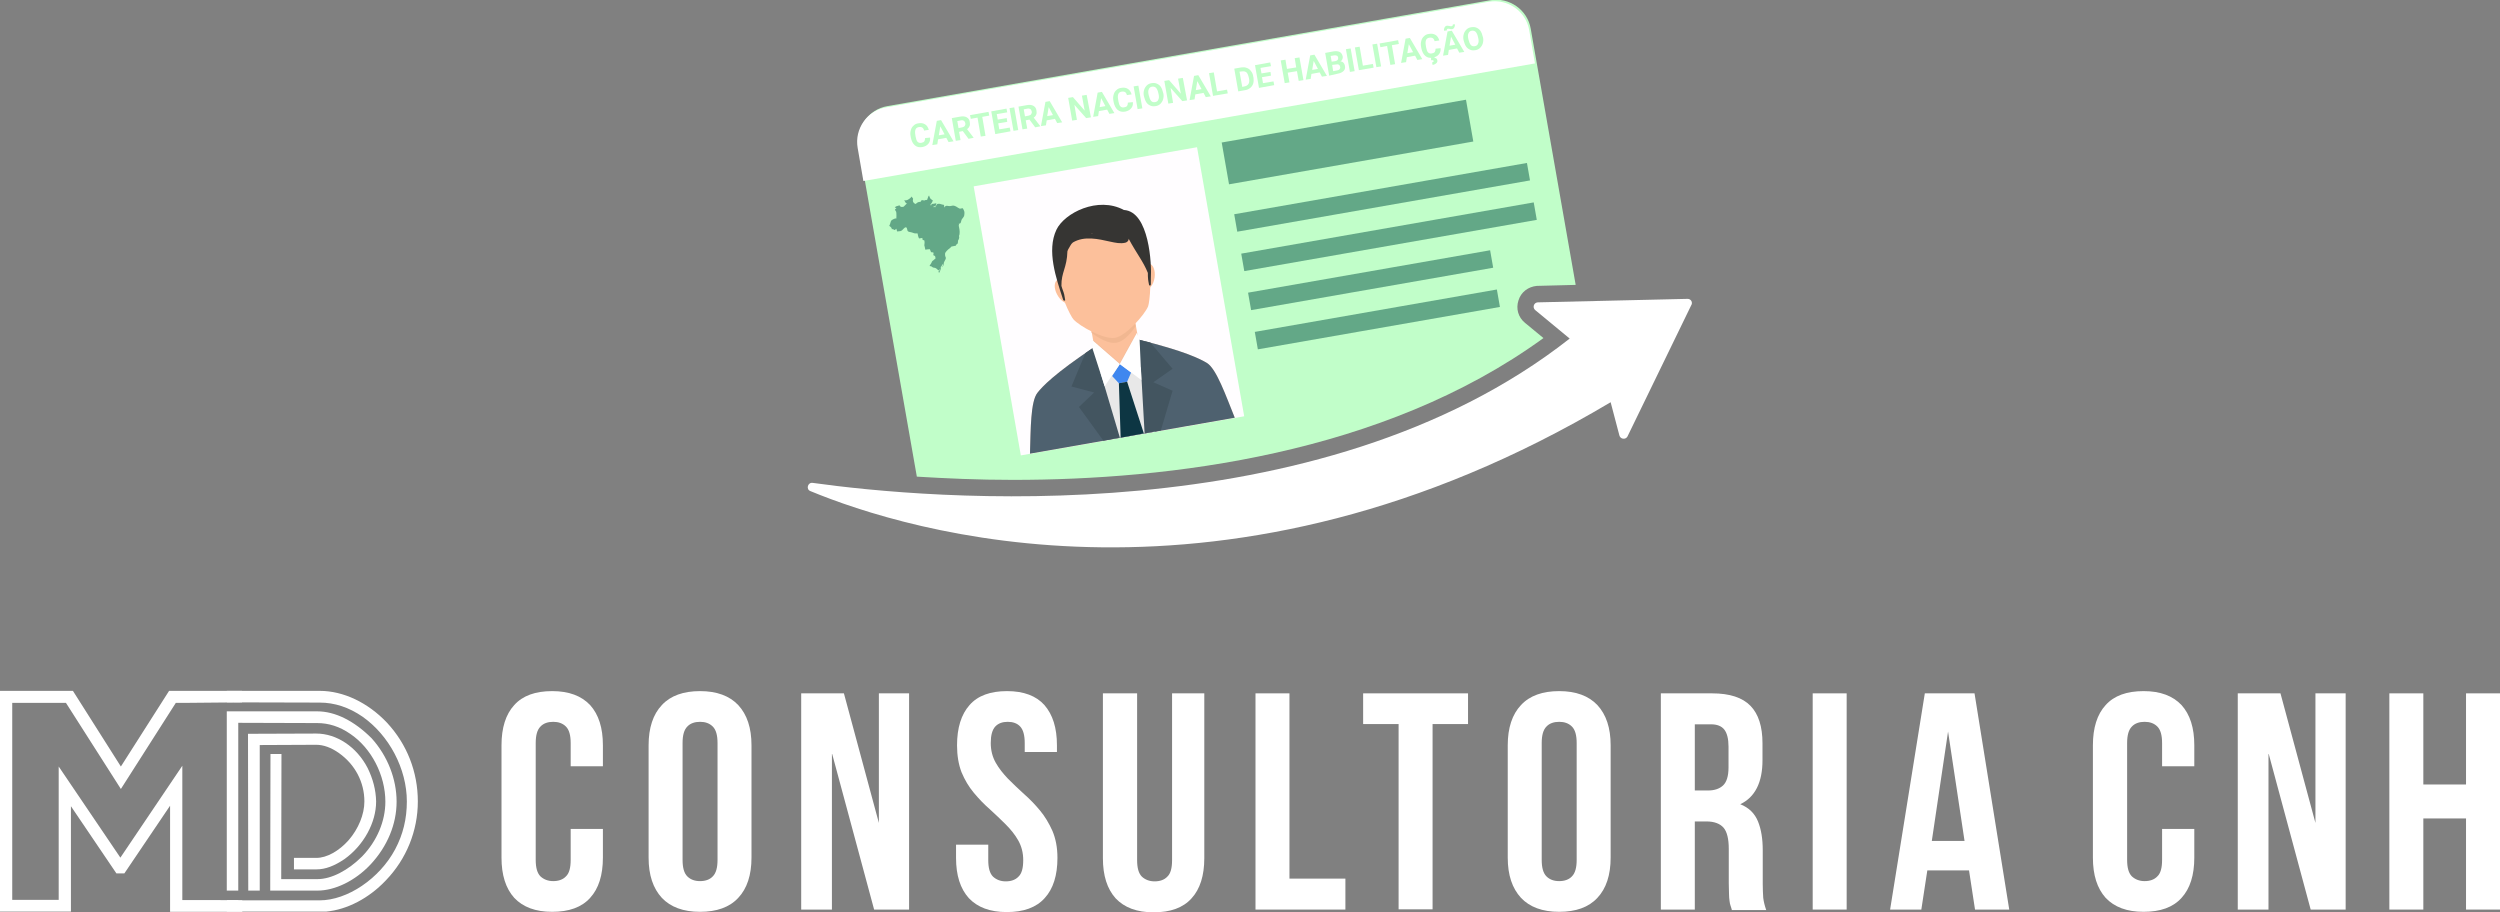 <svg width="211" height="77" viewBox="0 0 211 77" fill="none" xmlns="http://www.w3.org/2000/svg">
<rect x="0" y="0" width="211" height="77" fill="#808080" stroke="none"/>
<g clip-path="url(#clip0)">
<path d="M50.885 69.962V72.385C50.885 73.86 50.526 74.998 49.809 75.778C49.093 76.579 48.018 76.958 46.605 76.958C45.193 76.958 44.139 76.558 43.401 75.778C42.685 74.977 42.327 73.86 42.327 72.385V62.902C42.327 61.427 42.685 60.289 43.401 59.51C44.118 58.709 45.193 58.33 46.605 58.33C48.018 58.33 49.072 58.73 49.809 59.51C50.526 60.31 50.885 61.427 50.885 62.902V64.672H48.165V62.713C48.165 62.059 48.039 61.596 47.765 61.322C47.491 61.048 47.133 60.922 46.69 60.922C46.247 60.922 45.868 61.048 45.615 61.322C45.341 61.596 45.214 62.059 45.214 62.713V72.575C45.214 73.228 45.341 73.692 45.615 73.966C45.889 74.219 46.247 74.366 46.69 74.366C47.133 74.366 47.512 74.24 47.765 73.966C48.039 73.713 48.165 73.249 48.165 72.575V69.962H50.885Z" fill="white"/>
<path d="M54.742 62.902C54.742 61.427 55.121 60.289 55.859 59.51C56.597 58.709 57.693 58.33 59.084 58.33C60.496 58.33 61.572 58.73 62.309 59.51C63.047 60.31 63.426 61.427 63.426 62.902V72.385C63.426 73.86 63.047 74.998 62.309 75.778C61.572 76.579 60.475 76.958 59.084 76.958C57.672 76.958 56.597 76.558 55.859 75.778C55.121 74.977 54.742 73.86 54.742 72.385V62.902ZM57.609 72.575C57.609 73.228 57.735 73.692 58.009 73.966C58.283 74.24 58.642 74.366 59.084 74.366C59.527 74.366 59.906 74.24 60.159 73.966C60.433 73.692 60.56 73.228 60.56 72.575V62.713C60.56 62.059 60.433 61.596 60.159 61.322C59.885 61.048 59.527 60.922 59.084 60.922C58.642 60.922 58.262 61.048 58.009 61.322C57.735 61.596 57.609 62.059 57.609 62.713V72.575Z" fill="white"/>
<path d="M70.214 63.556V76.768H67.621V58.519H71.226L74.177 69.456V58.519H76.727V76.768H73.776L70.214 63.556Z" fill="white"/>
<path d="M80.774 62.902C80.774 61.427 81.133 60.289 81.828 59.51C82.524 58.709 83.599 58.33 84.99 58.33C86.403 58.33 87.456 58.73 88.152 59.51C88.848 60.31 89.206 61.427 89.206 62.902V63.471H86.487V62.713C86.487 62.059 86.36 61.596 86.107 61.322C85.854 61.048 85.496 60.922 85.053 60.922C84.611 60.922 84.252 61.048 83.999 61.322C83.746 61.596 83.62 62.059 83.62 62.713C83.62 63.345 83.768 63.893 84.042 64.377C84.316 64.862 84.674 65.305 85.075 65.726C85.496 66.148 85.939 66.569 86.424 67.012C86.908 67.433 87.351 67.897 87.773 68.402C88.194 68.908 88.531 69.477 88.827 70.13C89.101 70.784 89.248 71.521 89.248 72.406C89.248 73.881 88.89 75.019 88.173 75.799C87.456 76.6 86.381 76.979 84.969 76.979C83.557 76.979 82.503 76.579 81.765 75.799C81.048 74.998 80.69 73.881 80.69 72.406V71.289H83.409V72.596C83.409 73.249 83.536 73.713 83.81 73.987C84.084 74.24 84.442 74.387 84.885 74.387C85.328 74.387 85.707 74.261 85.96 73.987C86.234 73.734 86.36 73.27 86.36 72.596C86.36 71.964 86.213 71.416 85.939 70.931C85.665 70.446 85.306 70.004 84.885 69.582C84.463 69.161 84.021 68.74 83.536 68.297C83.051 67.876 82.608 67.412 82.187 66.906C81.765 66.4 81.428 65.832 81.154 65.178C80.901 64.525 80.774 63.766 80.774 62.902Z" fill="white"/>
<path d="M95.972 58.519V72.596C95.972 73.249 96.099 73.713 96.373 73.987C96.647 74.24 97.005 74.387 97.448 74.387C97.891 74.387 98.27 74.261 98.523 73.987C98.797 73.734 98.923 73.27 98.923 72.596V58.519H101.643V72.427C101.643 73.902 101.284 75.04 100.568 75.82C99.851 76.621 98.776 77 97.364 77C95.951 77 94.897 76.6 94.16 75.82C93.443 75.019 93.085 73.902 93.085 72.427V58.519H95.972Z" fill="white"/>
<path d="M105.964 58.519H108.83V74.155H113.552V76.768H105.964V58.519Z" fill="white"/>
<path d="M115.028 58.519H123.902V61.111H120.909V76.747H118.042V61.111H115.049V58.519H115.028Z" fill="white"/>
<path d="M127.253 62.902C127.253 61.427 127.633 60.289 128.371 59.51C129.108 58.709 130.204 58.33 131.596 58.33C133.008 58.33 134.083 58.73 134.821 59.51C135.559 60.31 135.938 61.427 135.938 62.902V72.385C135.938 73.86 135.559 74.998 134.821 75.778C134.083 76.579 132.987 76.958 131.596 76.958C130.183 76.958 129.108 76.558 128.371 75.778C127.633 74.977 127.253 73.86 127.253 72.385V62.902ZM130.12 72.575C130.12 73.228 130.247 73.692 130.521 73.966C130.795 74.24 131.153 74.366 131.596 74.366C132.038 74.366 132.418 74.24 132.671 73.966C132.945 73.692 133.071 73.228 133.071 72.575V62.713C133.071 62.059 132.945 61.596 132.671 61.322C132.397 61.048 132.038 60.922 131.596 60.922C131.153 60.922 130.774 61.048 130.521 61.322C130.247 61.596 130.12 62.059 130.12 62.713V72.575Z" fill="white"/>
<path d="M146.161 76.768C146.119 76.642 146.098 76.537 146.056 76.431C146.014 76.326 145.993 76.199 145.972 76.031C145.95 75.883 145.929 75.672 145.929 75.441C145.929 75.188 145.908 74.893 145.908 74.535V71.648C145.908 70.805 145.761 70.194 145.466 69.856C145.171 69.519 144.686 69.33 144.032 69.33H143.042V76.768H140.175V58.519H144.496C145.993 58.519 147.068 58.877 147.742 59.573C148.417 60.268 148.754 61.322 148.754 62.734V64.167C148.754 66.042 148.122 67.286 146.878 67.876C147.616 68.171 148.1 68.655 148.375 69.33C148.649 70.004 148.775 70.805 148.775 71.774V74.598C148.775 75.04 148.796 75.441 148.817 75.778C148.859 76.115 148.944 76.452 149.07 76.811H146.161V76.768ZM143.042 61.111V66.717H144.159C144.707 66.717 145.128 66.569 145.423 66.295C145.719 66.021 145.887 65.516 145.887 64.778V63.008C145.887 62.355 145.761 61.87 145.529 61.575C145.297 61.28 144.918 61.132 144.412 61.132H143.042V61.111Z" fill="white"/>
<path d="M152.991 58.519H155.858V76.768H152.991V58.519Z" fill="white"/>
<path d="M169.58 76.768H166.692L166.186 73.46H162.666L162.16 76.768H159.525L162.455 58.519H166.65L169.58 76.768ZM163.045 70.973H165.807L164.416 61.743L163.045 70.973Z" fill="white"/>
<path d="M31.028 64.82C30.101 63.029 28.414 61.912 26.686 61.912L20.931 61.933L20.953 75.167H21.922V62.882L26.686 62.86C27.297 62.86 27.951 63.092 28.604 63.556C29.974 64.525 30.754 66.021 30.754 67.644C30.754 68.74 30.248 69.962 29.426 70.91C28.604 71.837 27.571 72.406 26.707 72.406H24.81V73.376H26.707C27.466 73.376 28.225 73.081 29.068 72.512C30.691 71.353 31.745 69.435 31.745 67.644C31.724 66.653 31.471 65.726 31.028 64.82Z" fill="white"/>
<path d="M32.651 60.985C31.049 59.299 28.983 58.309 26.981 58.309H19.14V59.278L26.981 59.299C28.246 59.299 29.447 59.699 30.585 60.479C32.841 62.059 34.338 64.883 34.338 67.644C34.338 69.098 34.021 70.425 33.347 71.69C32.019 74.176 29.3 75.989 26.981 75.989H20.109V75.968H19.14V76.937H27.55C29.3 76.768 31.134 75.82 32.567 74.303C34.295 72.512 35.265 70.13 35.265 67.644C35.265 65.157 34.359 62.818 32.651 60.985Z" fill="white"/>
<path d="M22.828 63.64L22.807 74.682V75.167H26.791C28.267 75.167 29.974 74.345 31.281 72.954C32.693 71.437 33.473 69.561 33.473 67.665C33.473 65.747 32.715 63.809 31.366 62.312C29.89 60.837 28.288 60.037 26.77 60.037H19.14V75.167H20.109V61.006L26.77 61.027C27.74 61.027 28.667 61.322 29.553 61.933C31.344 63.134 32.525 65.431 32.525 67.665C32.525 69.288 31.829 70.973 30.564 72.28C29.384 73.46 27.972 74.198 26.791 74.198H23.735L23.756 63.64H22.828Z" fill="white"/>
<path d="M18.57 75.968H15.388V75.146V64.63L10.16 72.385L4.954 64.694V75.947H1.033V59.32H5.565L10.202 66.59L14.84 59.32H15.915L20.425 59.278V58.309H14.27L10.202 64.694L6.155 58.309H0V76.937H5.986V68.044L9.823 73.713H10.497L14.355 68.002V76.958H20.447V75.989L18.57 75.968Z" fill="white"/>
<path d="M185.199 69.962V72.385C185.199 73.86 184.841 74.998 184.124 75.778C183.408 76.579 182.333 76.958 180.92 76.958C179.508 76.958 178.454 76.558 177.716 75.778C177 74.977 176.641 73.86 176.641 72.385V62.902C176.641 61.427 177 60.289 177.716 59.51C178.433 58.709 179.508 58.33 180.92 58.33C182.333 58.33 183.387 58.73 184.124 59.51C184.841 60.31 185.199 61.427 185.199 62.902V64.672H182.48V62.713C182.48 62.059 182.354 61.596 182.08 61.322C181.806 61.048 181.447 60.922 181.005 60.922C180.562 60.922 180.183 61.048 179.93 61.322C179.656 61.596 179.529 62.059 179.529 62.713V72.575C179.529 73.228 179.656 73.692 179.93 73.966C180.204 74.219 180.562 74.366 181.005 74.366C181.447 74.366 181.827 74.24 182.08 73.966C182.354 73.713 182.48 73.249 182.48 72.575V69.962H185.199Z" fill="white"/>
<path d="M191.46 63.556V76.768H188.867V58.519H192.472L195.423 69.456V58.519H197.973V76.768H195.022L191.46 63.556Z" fill="white"/>
<path d="M208.133 58.519V66.211H204.529V58.519H201.662V76.768H204.529V69.077H208.133V76.768H211V58.519H208.133Z" fill="white"/>
<path d="M77.381 40.228C79.805 40.376 82.545 40.502 85.496 40.502C98.544 40.502 116.693 38.395 130.268 28.533L128.708 27.247C128.139 26.784 127.928 26.046 128.16 25.351C128.371 24.655 128.982 24.192 129.72 24.128H129.741H129.762L132.987 24.044L129.193 2.423C128.919 0.822 127.38 -0.253 125.778 0.021L74.893 8.956C73.291 9.23 72.216 10.768 72.49 12.37L77.381 40.228Z" fill="#C1FEC9"/>
<path d="M129.066 2.55C128.792 0.948 127.253 -0.126 125.651 0.148L74.788 9.061C73.186 9.335 72.111 10.874 72.385 12.475L72.87 15.278L129.551 5.353L129.066 2.55Z" fill="white"/>
<path d="M101.03 12.426L82.178 15.728L86.158 38.436L105.01 35.134L101.03 12.426Z" fill="#FFFDFF"/>
<path fill-rule="evenodd" clip-rule="evenodd" d="M92.452 29.228C88.932 31.567 87.941 32.663 87.562 33.148C86.972 33.885 86.993 36.245 86.93 38.289L95.572 36.772L104.214 35.255C103.455 33.379 102.675 31.146 101.874 30.64C101.347 30.324 100.104 29.649 95.993 28.638L92.452 29.228Z" fill="#FFDECC"/>
<path fill-rule="evenodd" clip-rule="evenodd" d="M92.452 29.228C88.932 31.567 87.941 32.663 87.562 33.148C86.972 33.885 86.993 36.245 86.93 38.289L95.572 36.772L104.214 35.255C103.455 33.379 102.675 31.146 101.874 30.64C101.347 30.324 100.104 29.649 95.993 28.638L92.452 29.228Z" fill="#4E616F"/>
<path fill-rule="evenodd" clip-rule="evenodd" d="M91.757 25.898L92.262 28.722L92.515 30.113C93.738 31.146 95.424 30.893 96.225 29.46L95.972 28.069L95.466 25.245C95.045 22.969 91.356 23.623 91.757 25.898Z" fill="#FCC09B"/>
<path fill-rule="evenodd" clip-rule="evenodd" d="M89.269 23.602C89.585 23.433 90.049 23.728 90.344 24.276C90.639 24.803 90.618 25.372 90.302 25.54C89.986 25.709 89.522 25.414 89.227 24.866C88.932 24.339 88.953 23.77 89.269 23.602Z" fill="#FCC09B"/>
<path fill-rule="evenodd" clip-rule="evenodd" d="M96.984 22.253C96.647 22.211 96.288 22.653 96.204 23.243C96.12 23.833 96.331 24.36 96.668 24.423C97.005 24.465 97.364 24.023 97.448 23.433C97.532 22.822 97.321 22.295 96.984 22.253Z" fill="#FCC09B"/>
<path fill-rule="evenodd" clip-rule="evenodd" d="M94.518 30.724C94.518 30.724 92.031 31.799 92.073 31.946C92.094 32.094 93.97 37.025 93.97 37.025L97.49 36.414L96.984 31.125L94.518 30.724Z" fill="#E8E8E8"/>
<path fill-rule="evenodd" clip-rule="evenodd" d="M92.347 29.291L92.494 30.134L94.518 36.941L93.127 37.194L91.061 34.349L92.347 33.127L90.429 32.621L91.609 29.797L92.347 29.291Z" fill="#435560"/>
<path fill-rule="evenodd" clip-rule="evenodd" d="M96.057 28.659L96.204 29.481L96.605 36.582L97.975 36.329L98.966 32.979L97.342 32.262L98.966 31.125L97.09 28.912L96.057 28.659Z" fill="#435560"/>
<path fill-rule="evenodd" clip-rule="evenodd" d="M93.864 31.736L94.433 32.347C94.665 32.305 94.897 32.262 95.129 32.22L95.466 31.441L94.518 30.724L93.864 31.736Z" fill="#3F87EF"/>
<path fill-rule="evenodd" clip-rule="evenodd" d="M94.434 32.347L94.581 36.941L96.541 36.582L95.129 32.22L94.434 32.347Z" fill="#0D3643"/>
<path fill-rule="evenodd" clip-rule="evenodd" d="M92.241 28.743L92.199 29.397L93.232 32.6L94.518 30.724L92.241 28.743Z" fill="white"/>
<path d="M92.115 27.964L92.136 28.09C92.136 28.09 93.274 29.038 94.181 28.933C95.087 28.806 95.846 27.521 95.846 27.521L95.804 27.31" fill="#F1B791"/>
<path fill-rule="evenodd" clip-rule="evenodd" d="M92.262 17.996C86.55 18.987 90.112 26.425 90.597 26.952C91.124 27.542 93.19 28.68 94.117 28.512C95.045 28.343 96.605 26.573 96.9 25.856C97.153 25.182 97.975 16.985 92.262 17.996Z" fill="#FCC09B"/>
<path d="M94.855 17.722C92.663 16.542 89.838 17.975 89.164 19.387C88.321 21.157 89.143 23.496 89.712 25.245C89.712 25.266 89.733 25.287 89.733 25.308C89.733 25.329 89.775 25.351 89.796 25.372C89.817 25.393 89.88 25.351 89.902 25.351V25.329C89.88 25.161 89.817 24.845 89.817 24.845C89.754 24.592 89.649 24.381 89.585 24.128C89.564 22.969 90.049 22.632 90.091 21.199C90.133 21.094 90.176 20.988 90.239 20.904C90.302 20.799 90.365 20.672 90.429 20.588C90.471 20.546 90.513 20.504 90.555 20.462C91.525 19.893 92.684 20.167 93.717 20.398C94.117 20.483 94.56 20.588 94.982 20.483C95.15 20.441 95.277 20.293 95.256 20.146C95.972 21.473 96.478 22.042 96.879 23.033C96.879 23.222 96.879 23.391 96.9 23.581C96.9 23.581 96.942 23.897 96.984 24.065C96.984 24.065 96.984 24.086 97.005 24.086C97.026 24.086 97.111 24.107 97.111 24.086C97.111 24.065 97.132 24.023 97.132 24.002C97.132 23.939 97.132 23.875 97.132 23.812C97.132 23.728 97.132 23.623 97.132 23.517C97.216 22.337 97.005 17.849 94.855 17.722ZM92.199 19.724C92.157 19.724 92.136 19.724 92.094 19.703C92.136 19.703 92.199 19.703 92.241 19.724C92.241 19.724 92.22 19.724 92.199 19.724Z" fill="#363533"/>
<path fill-rule="evenodd" clip-rule="evenodd" d="M95.951 28.09L96.183 28.68L96.331 32.073L94.497 30.724L95.951 28.09Z" fill="white"/>
<path opacity="0.05" d="M92.241 28.743L94.518 30.724L95.951 28.09V28.027L94.497 30.661L92.241 28.68V28.743Z" fill="black"/>
<path opacity="0.1" fill-rule="evenodd" clip-rule="evenodd" d="M94.434 32.347L95.129 32.22V32.241L94.434 32.368V32.347Z" fill="black"/>
<path d="M78.498 11.611C78.519 11.822 78.477 11.991 78.35 12.138C78.224 12.286 78.055 12.37 77.844 12.412C77.591 12.454 77.381 12.412 77.212 12.264C77.043 12.117 76.938 11.906 76.875 11.611L76.854 11.485C76.812 11.295 76.833 11.127 76.875 10.979C76.917 10.832 76.98 10.705 77.107 10.6C77.212 10.494 77.339 10.431 77.507 10.41C77.718 10.368 77.908 10.389 78.076 10.494C78.224 10.579 78.329 10.747 78.392 10.958L77.992 11.021C77.971 10.895 77.908 10.81 77.844 10.768C77.781 10.726 77.676 10.705 77.549 10.726C77.423 10.747 77.317 10.81 77.275 10.916C77.233 11.021 77.212 11.169 77.254 11.379L77.275 11.527C77.317 11.738 77.36 11.885 77.444 11.969C77.528 12.054 77.634 12.075 77.76 12.054C77.887 12.033 77.971 11.991 78.013 11.927C78.055 11.864 78.076 11.759 78.076 11.653L78.498 11.611Z" fill="#C1FEC9"/>
<path d="M79.868 11.632L79.172 11.759L79.109 12.18L78.688 12.243L79.067 10.199L79.425 10.136L80.479 11.927L80.058 11.991L79.868 11.632ZM79.236 11.422L79.721 11.337L79.362 10.663L79.236 11.422Z" fill="#C1FEC9"/>
<path d="M81.259 11.063L80.943 11.127L81.07 11.822L80.669 11.885L80.332 9.968L81.049 9.841C81.28 9.799 81.449 9.82 81.597 9.904C81.744 9.989 81.828 10.115 81.85 10.305C81.871 10.431 81.871 10.558 81.828 10.642C81.786 10.747 81.723 10.832 81.618 10.895L82.166 11.611V11.632L81.744 11.717L81.259 11.063ZM80.901 10.81L81.217 10.747C81.323 10.726 81.386 10.684 81.428 10.621C81.47 10.558 81.491 10.494 81.47 10.389C81.449 10.305 81.407 10.242 81.365 10.199C81.301 10.157 81.217 10.136 81.112 10.157L80.796 10.22L80.901 10.81Z" fill="#C1FEC9"/>
<path d="M83.494 9.757L82.903 9.862L83.177 11.464L82.777 11.527L82.503 9.925L81.934 10.031L81.871 9.715L83.43 9.441L83.494 9.757Z" fill="#C1FEC9"/>
<path d="M85.011 10.284L84.252 10.41L84.337 10.916L85.222 10.768L85.285 11.084L83.999 11.316L83.662 9.399L84.948 9.167L85.011 9.483L84.126 9.63L84.21 10.094L84.969 9.968L85.011 10.284Z" fill="#C1FEC9"/>
<path d="M85.939 10.979L85.538 11.042L85.201 9.125L85.602 9.062L85.939 10.979Z" fill="#C1FEC9"/>
<path d="M86.887 10.094L86.571 10.157L86.698 10.853L86.297 10.916L85.96 8.998L86.677 8.872C86.908 8.83 87.077 8.851 87.225 8.935C87.372 9.019 87.457 9.146 87.478 9.335C87.499 9.462 87.499 9.588 87.457 9.673C87.414 9.778 87.351 9.862 87.246 9.926L87.794 10.642V10.663L87.372 10.747L86.887 10.094ZM86.508 9.82L86.824 9.757C86.93 9.736 86.993 9.694 87.035 9.631C87.077 9.567 87.098 9.504 87.077 9.399C87.056 9.314 87.014 9.251 86.972 9.209C86.908 9.167 86.824 9.146 86.719 9.167L86.403 9.23L86.508 9.82Z" fill="#C1FEC9"/>
<path d="M89.037 10.031L88.342 10.157L88.278 10.579L87.857 10.642L88.236 8.598L88.595 8.535L89.649 10.326L89.227 10.389L89.037 10.031ZM88.384 9.799L88.869 9.715L88.51 9.04L88.384 9.799Z" fill="#C1FEC9"/>
<path d="M92.073 9.904L91.672 9.968L90.681 8.851L90.892 10.115L90.492 10.178L90.155 8.261L90.555 8.197L91.546 9.335L91.314 8.071L91.714 8.008L92.073 9.904Z" fill="#C1FEC9"/>
<path d="M93.443 9.251L92.747 9.377L92.684 9.799L92.263 9.862L92.642 7.818L93 7.755L94.054 9.546L93.633 9.609L93.443 9.251ZM92.811 9.04L93.295 8.956L92.937 8.282L92.811 9.04Z" fill="#C1FEC9"/>
<path d="M95.614 8.619C95.635 8.83 95.593 8.998 95.466 9.146C95.34 9.293 95.171 9.378 94.961 9.42C94.708 9.462 94.497 9.42 94.328 9.272C94.16 9.125 94.054 8.914 93.991 8.619L93.97 8.493C93.928 8.303 93.949 8.134 93.991 7.987C94.033 7.839 94.096 7.713 94.223 7.607C94.328 7.502 94.455 7.439 94.623 7.418C94.834 7.376 95.024 7.397 95.192 7.502C95.34 7.586 95.445 7.755 95.509 7.966L95.108 8.029C95.087 7.902 95.024 7.818 94.961 7.776C94.897 7.734 94.792 7.713 94.665 7.734C94.539 7.755 94.434 7.818 94.391 7.924C94.349 8.029 94.328 8.176 94.37 8.387L94.391 8.535C94.434 8.745 94.476 8.893 94.56 8.977C94.644 9.061 94.75 9.083 94.876 9.061C95.003 9.04 95.087 8.998 95.129 8.935C95.171 8.872 95.192 8.766 95.192 8.661L95.614 8.619Z" fill="#C1FEC9"/>
<path d="M96.415 9.146L96.014 9.209L95.677 7.291L96.078 7.228L96.415 9.146Z" fill="#C1FEC9"/>
<path d="M98.186 7.881C98.228 8.071 98.207 8.24 98.165 8.387C98.122 8.535 98.038 8.661 97.933 8.767C97.827 8.872 97.68 8.935 97.532 8.956C97.364 8.977 97.216 8.977 97.09 8.914C96.942 8.851 96.837 8.767 96.752 8.64C96.668 8.514 96.605 8.345 96.563 8.176L96.541 8.092C96.499 7.903 96.52 7.734 96.563 7.586C96.605 7.439 96.689 7.313 96.794 7.207C96.9 7.102 97.047 7.039 97.195 7.017C97.364 6.996 97.511 6.996 97.638 7.06C97.785 7.123 97.891 7.207 97.975 7.334C98.059 7.46 98.122 7.629 98.165 7.818L98.186 7.881ZM97.764 7.86C97.722 7.65 97.659 7.523 97.574 7.418C97.49 7.334 97.364 7.291 97.237 7.313C97.111 7.334 97.005 7.397 96.963 7.523C96.9 7.629 96.9 7.797 96.942 7.987L96.963 8.071C97.005 8.261 97.068 8.408 97.153 8.514C97.237 8.619 97.364 8.64 97.49 8.619C97.617 8.598 97.722 8.535 97.764 8.408C97.827 8.282 97.827 8.134 97.785 7.945L97.764 7.86Z" fill="#C1FEC9"/>
<path d="M100.188 8.472L99.788 8.535L98.797 7.418L99.008 8.682L98.607 8.745L98.27 6.828L98.671 6.765L99.661 7.903L99.429 6.638L99.83 6.575L100.188 8.472Z" fill="#C1FEC9"/>
<path d="M101.579 7.839L100.884 7.966L100.821 8.387L100.399 8.45L100.778 6.406L101.137 6.343L102.191 8.134L101.769 8.197L101.579 7.839ZM100.926 7.607L101.411 7.523L101.052 6.849L100.926 7.607Z" fill="#C1FEC9"/>
<path d="M102.718 7.713L103.561 7.565L103.624 7.881L102.38 8.092L102.043 6.175L102.444 6.111L102.718 7.713Z" fill="#C1FEC9"/>
<path d="M104.509 7.713L104.172 5.795L104.762 5.69C104.931 5.669 105.078 5.669 105.226 5.732C105.374 5.774 105.5 5.88 105.584 6.006C105.69 6.132 105.753 6.28 105.774 6.47L105.795 6.554C105.816 6.722 105.816 6.891 105.774 7.039C105.732 7.186 105.648 7.312 105.521 7.418C105.395 7.523 105.247 7.586 105.1 7.607L104.509 7.713ZM104.615 6.048L104.847 7.334L105.036 7.291C105.184 7.27 105.31 7.186 105.374 7.081C105.437 6.975 105.458 6.807 105.416 6.617L105.395 6.533C105.352 6.343 105.289 6.196 105.205 6.111C105.1 6.027 104.973 6.006 104.825 6.027L104.615 6.048Z" fill="#C1FEC9"/>
<path d="M107.271 6.385L106.512 6.512L106.596 7.017L107.481 6.87L107.545 7.186L106.259 7.418L105.922 5.5L107.207 5.268L107.271 5.584L106.385 5.732L106.47 6.196L107.228 6.069L107.271 6.385Z" fill="#C1FEC9"/>
<path d="M110.011 6.765L109.61 6.828L109.463 6.006L108.683 6.132L108.83 6.954L108.43 7.017L108.093 5.1L108.493 5.037L108.62 5.816L109.4 5.69L109.273 4.91L109.674 4.847L110.011 6.765Z" fill="#C1FEC9"/>
<path d="M111.381 6.111L110.685 6.238L110.622 6.659L110.201 6.722L110.58 4.678L110.938 4.615L111.992 6.406L111.571 6.469L111.381 6.111ZM110.749 5.9L111.233 5.816L110.875 5.142L110.749 5.9Z" fill="#C1FEC9"/>
<path d="M112.182 6.385L111.845 4.467L112.519 4.341C112.751 4.299 112.941 4.32 113.067 4.383C113.194 4.446 113.278 4.573 113.32 4.741C113.341 4.826 113.32 4.931 113.299 4.994C113.257 5.079 113.215 5.142 113.131 5.184C113.236 5.184 113.32 5.226 113.384 5.289C113.447 5.353 113.489 5.437 113.51 5.542C113.552 5.732 113.51 5.879 113.405 5.985C113.299 6.09 113.152 6.174 112.92 6.216L112.182 6.385ZM112.393 5.205L112.688 5.163C112.878 5.121 112.962 5.036 112.941 4.868C112.92 4.784 112.899 4.72 112.835 4.699C112.772 4.678 112.688 4.657 112.583 4.678L112.308 4.72L112.393 5.205ZM112.435 5.479L112.519 6.006L112.857 5.943C112.941 5.921 113.025 5.9 113.067 5.837C113.11 5.774 113.131 5.711 113.109 5.648C113.088 5.479 112.962 5.395 112.793 5.437L112.435 5.479Z" fill="#C1FEC9"/>
<path d="M114.332 6.006L113.932 6.069L113.594 4.151L113.995 4.088L114.332 6.006Z" fill="#C1FEC9"/>
<path d="M115.028 5.542L115.871 5.395L115.934 5.711L114.69 5.922L114.353 4.004L114.754 3.941L115.028 5.542Z" fill="#C1FEC9"/>
<path d="M116.566 5.606L116.166 5.669L115.829 3.751L116.229 3.688L116.566 5.606Z" fill="#C1FEC9"/>
<path d="M118.063 3.709L117.473 3.814L117.747 5.416L117.346 5.479L117.072 3.877L116.503 3.983L116.44 3.667L118 3.393L118.063 3.709Z" fill="#C1FEC9"/>
<path d="M119.433 4.699L118.738 4.826L118.674 5.247L118.253 5.31L118.632 3.266L118.991 3.203L120.044 4.994L119.623 5.058L119.433 4.699ZM118.78 4.489L119.265 4.404L118.906 3.73L118.78 4.489Z" fill="#C1FEC9"/>
<path d="M121.583 4.067C121.604 4.278 121.562 4.447 121.436 4.594C121.309 4.742 121.141 4.826 120.93 4.868C120.677 4.91 120.466 4.868 120.297 4.72C120.129 4.573 120.023 4.362 119.96 4.067L119.939 3.941C119.897 3.751 119.918 3.583 119.96 3.435C120.002 3.288 120.066 3.161 120.192 3.056C120.297 2.95 120.424 2.887 120.593 2.866C120.803 2.824 120.993 2.845 121.162 2.95C121.309 3.035 121.415 3.203 121.478 3.414L121.077 3.477C121.056 3.351 120.993 3.266 120.93 3.224C120.867 3.182 120.761 3.161 120.635 3.182C120.508 3.203 120.403 3.266 120.361 3.372C120.318 3.477 120.297 3.625 120.34 3.835L120.361 3.983C120.403 4.194 120.445 4.341 120.529 4.425C120.614 4.51 120.719 4.531 120.845 4.51C120.972 4.489 121.056 4.447 121.098 4.383C121.141 4.32 121.162 4.215 121.162 4.109L121.583 4.067ZM121.077 4.805V4.889C121.204 4.889 121.288 4.952 121.309 5.079C121.33 5.184 121.309 5.268 121.225 5.332C121.162 5.395 121.056 5.458 120.909 5.479L120.867 5.268C120.972 5.247 121.014 5.205 120.993 5.142C120.993 5.1 120.972 5.079 120.93 5.079C120.888 5.079 120.845 5.079 120.782 5.079V4.889L121.077 4.805Z" fill="#C1FEC9"/>
<path d="M122.974 4.088L122.279 4.215L122.216 4.636L121.794 4.699L122.173 2.655L122.532 2.592L123.586 4.383L123.164 4.446L122.974 4.088ZM122.785 2.044C122.806 2.15 122.785 2.234 122.743 2.318C122.7 2.402 122.637 2.445 122.553 2.466C122.511 2.466 122.49 2.466 122.469 2.466C122.447 2.466 122.405 2.445 122.363 2.445C122.321 2.424 122.279 2.424 122.258 2.424C122.237 2.424 122.216 2.424 122.195 2.424C122.173 2.424 122.131 2.445 122.131 2.466C122.11 2.487 122.11 2.529 122.11 2.571L121.878 2.592C121.857 2.487 121.878 2.402 121.92 2.318C121.963 2.234 122.026 2.192 122.11 2.171C122.131 2.171 122.152 2.171 122.195 2.171C122.216 2.171 122.258 2.192 122.321 2.192C122.384 2.213 122.426 2.213 122.447 2.213C122.469 2.213 122.49 2.213 122.511 2.213C122.532 2.213 122.574 2.192 122.595 2.171C122.616 2.15 122.616 2.107 122.616 2.065L122.785 2.044ZM122.342 3.856L122.827 3.772L122.469 3.098L122.342 3.856Z" fill="#C1FEC9"/>
<path d="M125.167 3.161C125.209 3.351 125.188 3.519 125.146 3.667C125.103 3.814 125.019 3.941 124.914 4.046C124.808 4.151 124.661 4.215 124.513 4.236C124.345 4.257 124.197 4.257 124.071 4.194C123.923 4.13 123.818 4.046 123.733 3.92C123.649 3.793 123.586 3.625 123.544 3.456L123.522 3.372C123.48 3.182 123.501 3.014 123.544 2.866C123.586 2.718 123.67 2.592 123.775 2.487C123.881 2.381 124.028 2.318 124.176 2.297C124.345 2.276 124.492 2.276 124.619 2.339C124.766 2.402 124.872 2.487 124.956 2.613C125.04 2.74 125.103 2.908 125.146 3.098L125.167 3.161ZM124.745 3.14C124.703 2.929 124.64 2.803 124.555 2.697C124.471 2.613 124.345 2.571 124.218 2.592C124.092 2.613 123.986 2.676 123.944 2.803C123.881 2.908 123.881 3.077 123.923 3.266L123.944 3.351C123.986 3.54 124.049 3.688 124.134 3.793C124.218 3.899 124.345 3.92 124.471 3.899C124.598 3.877 124.703 3.814 124.745 3.688C124.808 3.561 124.808 3.414 124.766 3.224L124.745 3.14Z" fill="#C1FEC9"/>
<path d="M126.336 24.433L105.905 28.012L106.163 29.485L126.594 25.907L126.336 24.433Z" fill="#63A887"/>
<path d="M125.766 21.122L105.336 24.701L105.594 26.175L126.025 22.596L125.766 21.122Z" fill="#63A887"/>
<path d="M129.446 17.082L104.76 21.407L105.018 22.881L129.705 18.556L129.446 17.082Z" fill="#63A887"/>
<path d="M128.874 13.754L104.167 18.082L104.425 19.555L129.133 15.227L128.874 13.754Z" fill="#63A887"/>
<path d="M123.729 8.416L103.112 12.028L103.73 15.556L124.347 11.945L123.729 8.416Z" fill="#63A887"/>
<path fill-rule="evenodd" clip-rule="evenodd" d="M75.062 19.029V19.071C75.168 19.134 75.273 19.239 75.273 19.345C75.526 19.303 75.315 19.387 75.484 19.408C75.589 19.408 75.547 19.366 75.652 19.303L75.716 19.535C76.053 19.492 76.032 19.556 76.264 19.303C76.58 18.965 76.559 19.429 76.601 19.492C76.685 19.598 76.854 19.577 76.959 19.619L77.086 19.661L77.149 19.682C77.296 19.724 77.296 19.682 77.444 19.703C77.465 19.766 77.465 19.829 77.486 19.914C77.507 20.019 77.528 20.019 77.57 20.125L77.844 20.082C77.887 20.314 77.823 20.209 78.013 20.293C78.034 20.377 78.034 20.441 78.034 20.504C77.992 20.883 78.013 20.567 78.097 21.073C78.287 21.052 78.329 21.031 78.477 21.031L78.582 21.284L78.772 21.305C78.814 21.431 78.772 21.41 78.772 21.536C78.919 21.642 78.919 21.515 78.962 21.81C78.898 21.852 78.898 21.874 78.814 21.937C78.582 22.105 78.709 22.042 78.561 22.274C78.519 22.337 78.477 22.379 78.456 22.442C78.561 22.506 78.435 22.442 78.519 22.464C78.645 22.485 78.582 22.464 78.667 22.527C78.856 22.674 78.898 22.485 79.194 22.822C79.32 22.759 79.215 22.822 79.299 22.695C79.32 22.843 79.299 22.822 79.215 22.885L79.236 23.012H79.278C79.299 22.927 79.32 22.927 79.362 22.822C79.362 22.801 79.383 22.716 79.404 22.716V22.632C79.404 22.611 79.383 22.611 79.404 22.548C79.425 22.464 79.425 22.527 79.468 22.464C79.531 22.358 79.468 22.358 79.594 22.295C79.594 22.379 79.594 22.379 79.552 22.464L79.489 22.569C79.489 22.569 79.489 22.59 79.468 22.59C79.742 22.358 79.573 22.295 79.721 22.042C79.952 21.642 79.742 21.81 79.763 21.41C79.763 21.284 80.037 21.031 80.142 20.967C80.332 20.841 80.184 20.841 80.353 20.799L80.669 20.736C80.669 20.736 80.711 20.609 80.838 20.546C80.88 20.061 80.859 20.419 80.943 20.125C80.985 19.956 80.943 20.082 80.943 19.935C80.943 19.829 80.985 19.829 80.985 19.745C81.027 19.513 80.943 19.176 80.922 19.071C80.901 18.902 80.985 19.008 80.922 18.881C81.07 18.881 81.091 18.818 81.133 18.628C81.175 18.46 81.238 18.46 81.323 18.312C81.365 18.228 81.386 18.228 81.386 18.144C81.428 17.87 81.386 17.806 81.259 17.575C81.07 17.575 81.07 17.68 80.859 17.533C80.374 17.195 80.374 17.448 80.037 17.385C79.91 17.364 79.826 17.343 79.721 17.469C79.721 17.469 79.721 17.49 79.699 17.49C79.699 17.49 79.699 17.512 79.678 17.512C79.678 17.427 79.721 17.364 79.657 17.301C79.594 17.238 79.636 17.301 79.51 17.259C79.383 17.216 79.278 17.174 79.109 17.216C79.004 17.385 78.983 17.343 78.919 17.512C78.814 17.343 78.941 17.533 78.751 17.469C78.898 17.364 79.025 17.427 79.025 17.153C78.835 17.195 78.793 17.195 78.645 17.216C78.582 17.301 78.624 17.259 78.582 17.343L78.519 17.301C78.624 17.09 78.667 17.153 78.73 16.9C78.688 16.879 78.709 16.9 78.667 16.879L78.519 16.753C78.456 16.648 78.456 16.605 78.414 16.5C78.371 16.542 78.392 16.521 78.35 16.584L78.245 16.879C78.118 16.879 78.182 16.858 78.055 16.9C77.95 16.942 78.097 16.942 77.908 16.9C77.866 16.9 77.823 16.879 77.76 16.922C77.676 17.006 77.802 16.922 77.697 17.027C77.402 17.069 77.486 17.069 77.275 17.216C77.149 17.174 77.043 17.069 77.043 16.922C77.043 16.753 77.128 16.816 76.959 16.626L76.938 16.584C76.938 16.584 76.938 16.605 76.917 16.605L76.896 16.648C76.833 16.732 76.622 16.879 76.516 16.9C76.453 16.922 76.39 16.9 76.306 16.9C76.39 16.985 76.348 16.985 76.411 17.069C76.474 17.174 76.474 17.111 76.538 17.174L76.306 17.406C76.243 17.469 76.306 17.427 76.243 17.448C75.99 17.533 75.905 17.322 75.905 17.322C75.863 17.301 75.926 17.322 75.821 17.364C75.758 17.385 75.8 17.364 75.737 17.385C75.737 17.385 75.631 17.406 75.631 17.427L75.547 17.469C75.547 17.469 75.526 17.469 75.526 17.49C75.631 17.617 75.568 17.469 75.652 17.596C75.568 17.659 75.505 17.617 75.568 17.764C75.61 17.87 75.631 17.785 75.652 17.975C75.673 18.123 75.652 18.27 75.652 18.439C75.442 18.46 75.821 18.439 75.589 18.439C75.547 18.439 75.61 18.418 75.547 18.439C75.526 18.439 75.294 18.544 75.231 18.607C75.146 18.713 75.146 18.923 75.062 19.029Z" fill="#63A887"/>
<path d="M142.409 25.224L129.783 25.519C129.446 25.54 129.319 25.962 129.572 26.172L132.481 28.575C111.297 45.222 78.118 42.082 68.591 40.755C68.169 40.692 68.001 41.303 68.401 41.45C76.453 44.78 103.476 53.272 135.938 33.948L136.676 36.751C136.76 37.067 137.182 37.13 137.35 36.856L142.725 25.793C142.915 25.519 142.704 25.203 142.409 25.224Z" fill="white"/>
</g>
<defs>
<clipPath id="clip0">
<rect width="211" height="77" fill="white"/>
</clipPath>
</defs>
</svg>
